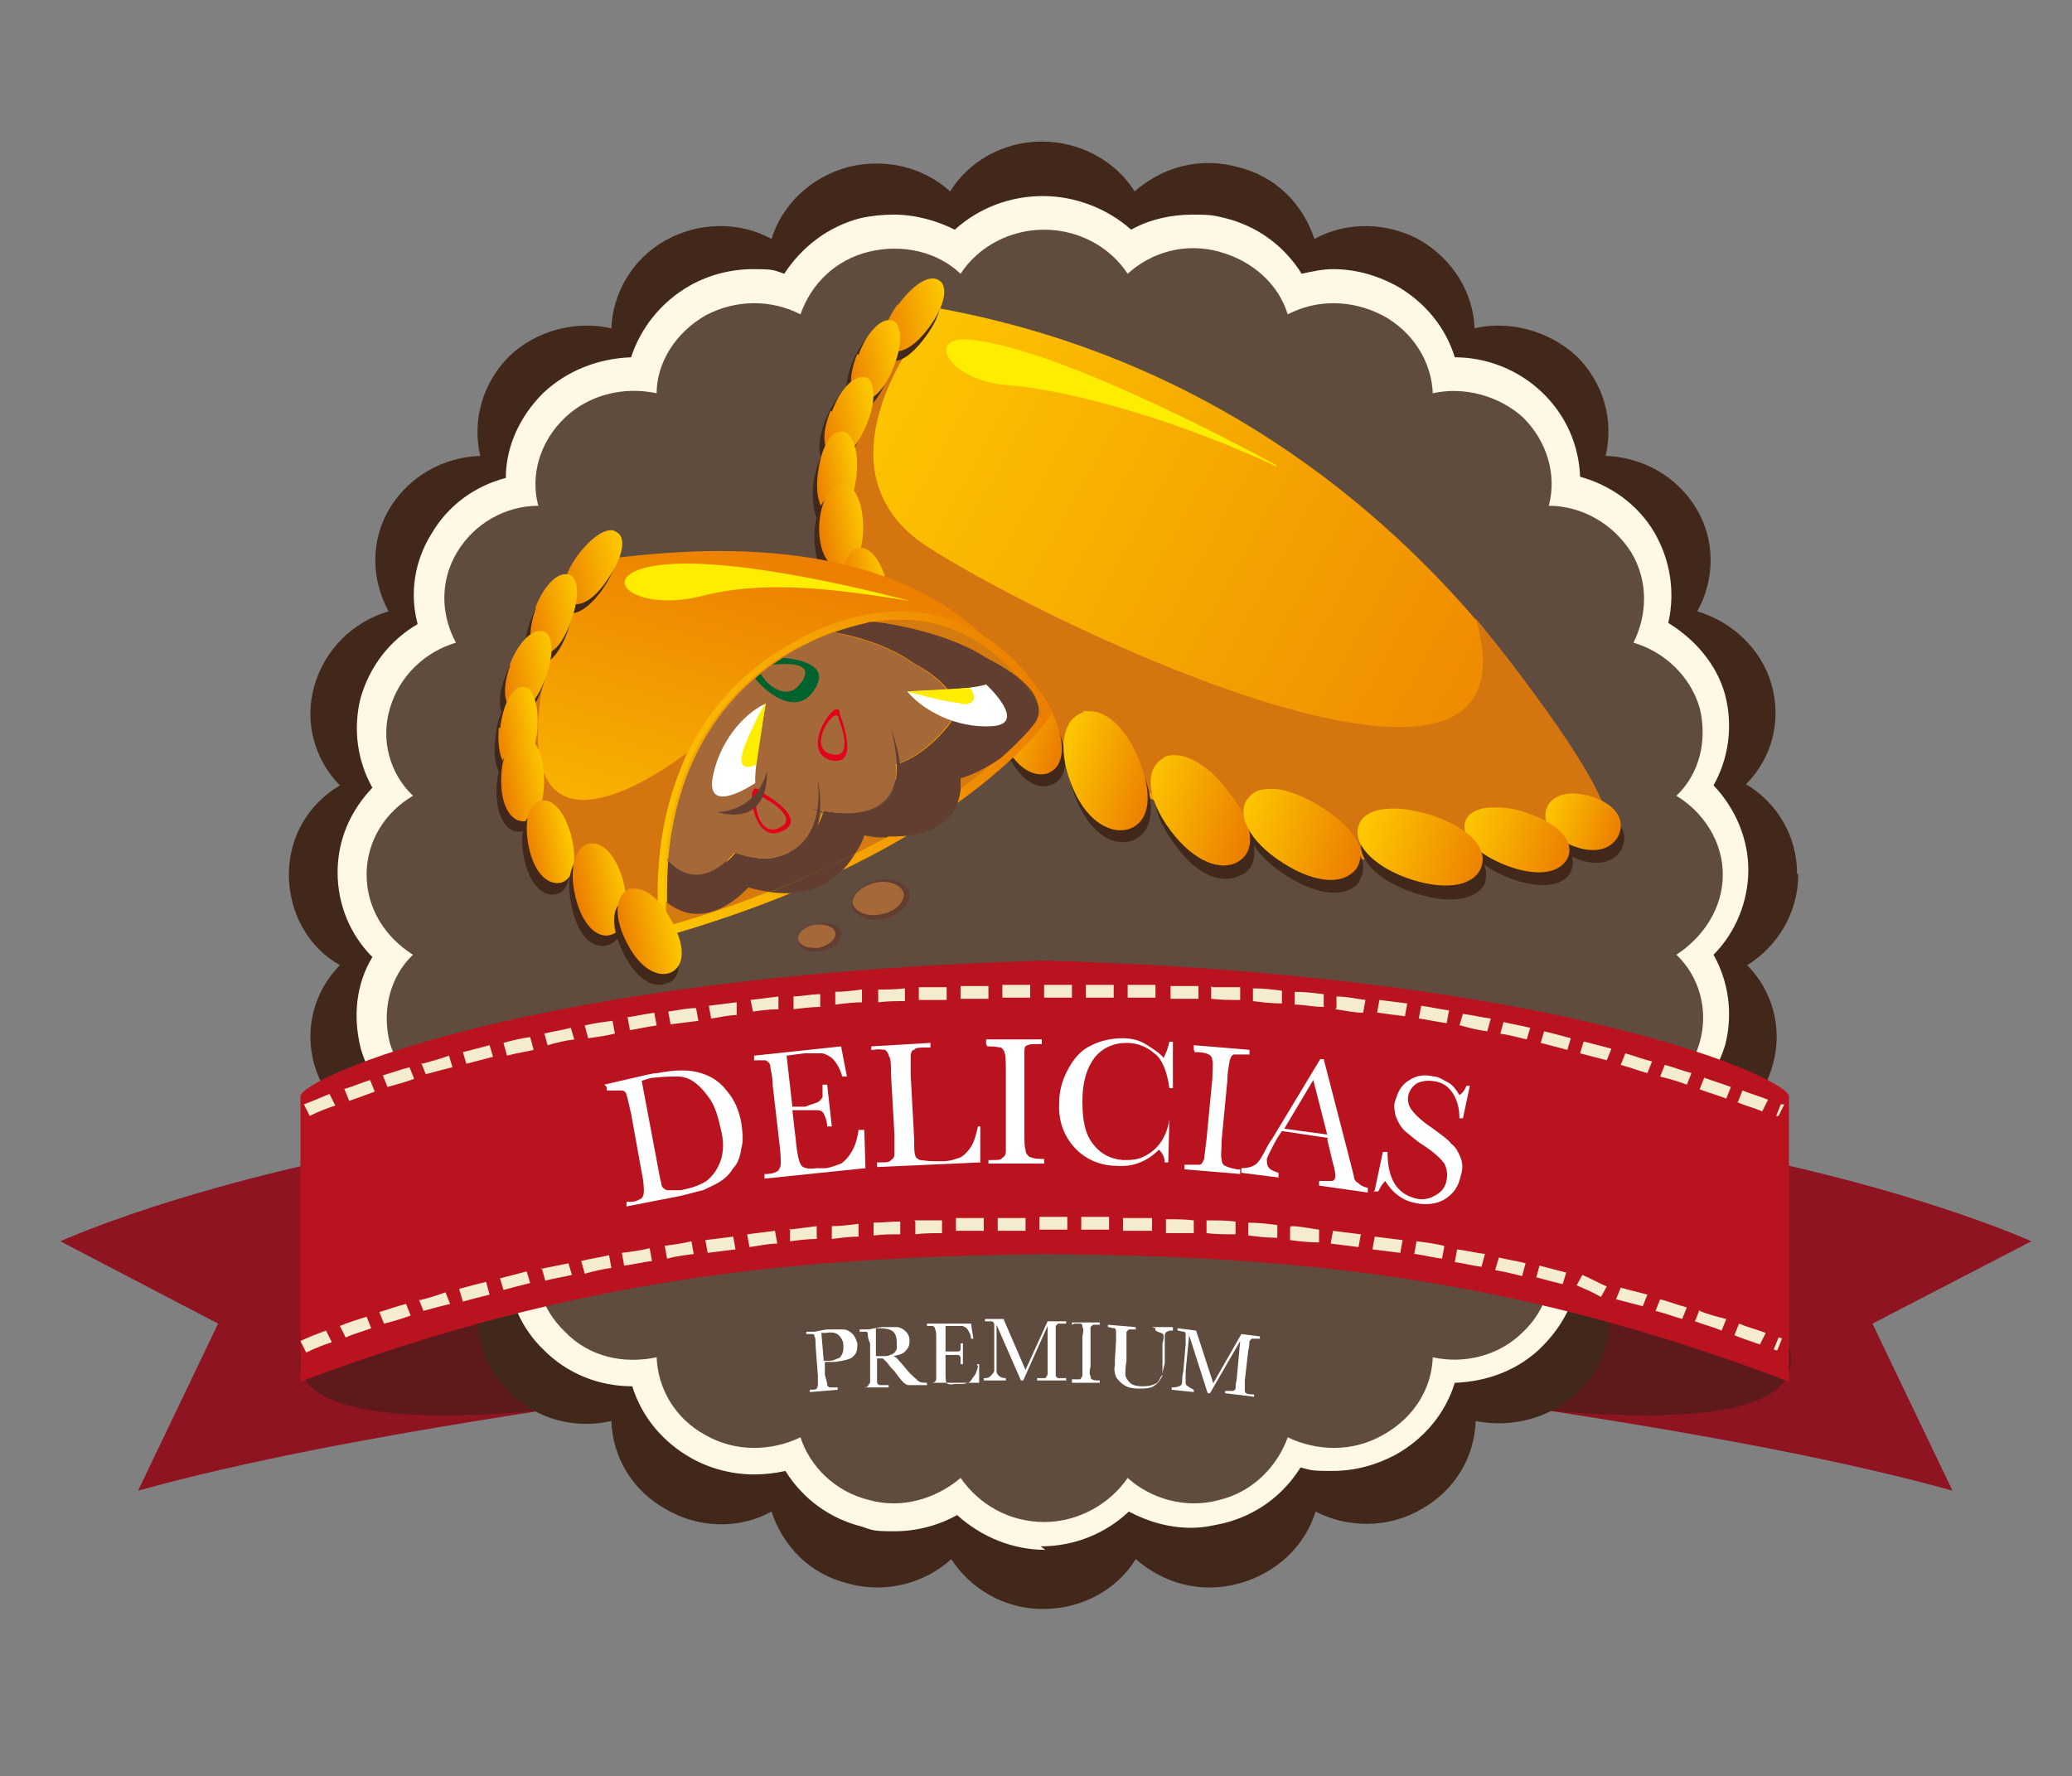<?xml version="1.0" encoding="UTF-8"?>
<svg xmlns="http://www.w3.org/2000/svg" xmlns:xlink="http://www.w3.org/1999/xlink" version="1.1" viewBox="0 0 178.6 153.1">
  <rect x="0" y="0" width="178.6" height="153.1" fill="#808080" stroke="none"/>
  <defs>
    <style>
      .cls-1 {
        fill: none;
      }

      .cls-2 {
        fill: #ba1320;
      }

      .cls-2, .cls-3, .cls-4, .cls-5, .cls-6, .cls-7 {
        fill-rule: evenodd;
      }

      .cls-8 {
        fill: url(#linear-gradient-8);
      }

      .cls-9 {
        fill: url(#linear-gradient-7);
      }

      .cls-10 {
        fill: url(#linear-gradient-5);
      }

      .cls-11 {
        fill: url(#linear-gradient-6);
      }

      .cls-12 {
        fill: url(#linear-gradient-9);
      }

      .cls-13 {
        fill: url(#linear-gradient-4);
      }

      .cls-14 {
        fill: url(#linear-gradient-3);
      }

      .cls-15 {
        fill: url(#linear-gradient-2);
      }

      .cls-3 {
        fill: #fff8e4;
      }

      .cls-16 {
        fill: url(#linear-gradient);
      }

      .cls-17 {
        clip-path: url(#clippath-17);
      }

      .cls-18 {
        clip-path: url(#clippath-19);
      }

      .cls-19 {
        clip-path: url(#clippath-11);
      }

      .cls-20 {
        clip-path: url(#clippath-16);
      }

      .cls-21 {
        clip-path: url(#clippath-18);
      }

      .cls-22 {
        clip-path: url(#clippath-10);
      }

      .cls-23 {
        clip-path: url(#clippath-15);
      }

      .cls-24 {
        clip-path: url(#clippath-13);
      }

      .cls-25 {
        clip-path: url(#clippath-14);
      }

      .cls-26 {
        clip-path: url(#clippath-12);
      }

      .cls-27 {
        clip-path: url(#clippath-31);
      }

      .cls-28 {
        clip-path: url(#clippath-32);
      }

      .cls-29 {
        clip-path: url(#clippath-33);
      }

      .cls-30 {
        clip-path: url(#clippath-34);
      }

      .cls-31 {
        clip-path: url(#clippath-35);
      }

      .cls-32 {
        clip-path: url(#clippath-39);
      }

      .cls-33 {
        clip-path: url(#clippath-30);
      }

      .cls-34 {
        clip-path: url(#clippath-36);
      }

      .cls-35 {
        clip-path: url(#clippath-37);
      }

      .cls-36 {
        clip-path: url(#clippath-38);
      }

      .cls-37 {
        clip-path: url(#clippath-27);
      }

      .cls-38 {
        clip-path: url(#clippath-29);
      }

      .cls-39 {
        clip-path: url(#clippath-26);
      }

      .cls-40 {
        clip-path: url(#clippath-28);
      }

      .cls-41 {
        clip-path: url(#clippath-20);
      }

      .cls-42 {
        clip-path: url(#clippath-21);
      }

      .cls-43 {
        clip-path: url(#clippath-22);
      }

      .cls-44 {
        clip-path: url(#clippath-23);
      }

      .cls-45 {
        clip-path: url(#clippath-24);
      }

      .cls-46 {
        clip-path: url(#clippath-25);
      }

      .cls-4, .cls-47 {
        fill: #41281b;
      }

      .cls-48 {
        clip-path: url(#clippath-1);
      }

      .cls-49 {
        clip-path: url(#clippath-3);
      }

      .cls-50 {
        clip-path: url(#clippath-4);
      }

      .cls-51 {
        clip-path: url(#clippath-2);
      }

      .cls-52 {
        clip-path: url(#clippath-7);
      }

      .cls-53 {
        clip-path: url(#clippath-6);
      }

      .cls-54 {
        clip-path: url(#clippath-9);
      }

      .cls-55 {
        clip-path: url(#clippath-8);
      }

      .cls-56 {
        clip-path: url(#clippath-5);
      }

      .cls-57 {
        fill: #fff;
      }

      .cls-58 {
        fill: #ffed00;
      }

      .cls-59 {
        fill: #d47a0e;
      }

      .cls-60 {
        fill: #00632e;
      }

      .cls-61 {
        fill: url(#linear-gradient-10);
      }

      .cls-62 {
        fill: url(#linear-gradient-11);
      }

      .cls-63 {
        fill: url(#linear-gradient-12);
      }

      .cls-64 {
        fill: url(#linear-gradient-13);
      }

      .cls-65 {
        fill: url(#linear-gradient-19);
      }

      .cls-66 {
        fill: url(#linear-gradient-14);
      }

      .cls-67 {
        fill: url(#linear-gradient-21);
      }

      .cls-68 {
        fill: url(#linear-gradient-20);
      }

      .cls-69 {
        fill: url(#linear-gradient-22);
      }

      .cls-70 {
        fill: url(#linear-gradient-23);
      }

      .cls-71 {
        fill: url(#linear-gradient-25);
      }

      .cls-72 {
        fill: url(#linear-gradient-15);
      }

      .cls-73 {
        fill: url(#linear-gradient-16);
      }

      .cls-74 {
        fill: url(#linear-gradient-17);
      }

      .cls-75 {
        fill: url(#linear-gradient-18);
      }

      .cls-76 {
        fill: url(#linear-gradient-24);
      }

      .cls-77 {
        fill: url(#linear-gradient-26);
      }

      .cls-5 {
        fill: #8f1421;
      }

      .cls-6 {
        fill: #5d191c;
      }

      .cls-78 {
        fill: #e2001a;
      }

      .cls-79 {
        fill: #d47510;
      }

      .cls-7 {
        fill: #5f4c3f;
      }

      .cls-80 {
        clip-path: url(#clippath);
      }

      .cls-81 {
        fill: #623e31;
      }

      .cls-82 {
        fill: #f5ebce;
      }

      .cls-83 {
        fill: #a46839;
      }
    </style>
    <clipPath id="clippath">
      <rect class="cls-1" x="-1.3" y="-1.1" width="181.1" height="155.2"/>
    </clipPath>
    <clipPath id="clippath-1">
      <path class="cls-1" d="M85.8,61.2c26.7,17.9,42,13.6,52.5,8.8,0,0-16-36.1-57.8-43.5,0,0-21.4,16.8,5.3,34.7"/>
    </clipPath>
    <linearGradient id="linear-gradient" x1="-1.3" y1="154.1" x2="-.3" y2="154.1" gradientTransform="translate(-11197.6 115.5) rotate(90) scale(73.3 -73.3)" gradientUnits="userSpaceOnUse">
      <stop offset="0" stop-color="#fdc800"/>
      <stop offset="1" stop-color="#ec7f00"/>
    </linearGradient>
    <clipPath id="clippath-2">
      <rect class="cls-1" x="-1.3" y="-1.1" width="181.1" height="155.2"/>
    </clipPath>
    <clipPath id="clippath-3">
      <path class="cls-1" d="M87.1,58.5c-1.3.4-1.8,2.3-.8,4.9,1,2.6,2.6,3.6,3.9,3.3,1.3-.4,1.8-2,.8-4.6-.9-2.3-2.3-3.7-3.5-3.7s-.3,0-.4,0"/>
    </clipPath>
    <linearGradient id="linear-gradient-2" x1="-1.3" y1="154.1" x2="-.3" y2="154.1" gradientTransform="translate(-965.3 67.8) rotate(90) scale(6.8 -6.8)" gradientUnits="userSpaceOnUse">
      <stop offset="0" stop-color="#fdc800"/>
      <stop offset="1" stop-color="#ec7f00"/>
    </linearGradient>
    <clipPath id="clippath-4">
      <path class="cls-1" d="M93.4,61.4c-1.7.5-2.3,2.9-1.1,6.1,1.2,3.2,3.3,4.4,4.9,4,1.7-.5,2.3-2.5,1.1-5.7-1.1-2.9-2.8-4.5-4.4-4.5s-.4,0-.6,0"/>
    </clipPath>
    <linearGradient id="linear-gradient-3" x1="-1.3" y1="154.1" x2="-.3" y2="154.1" gradientTransform="translate(-1230.7 73.5) rotate(90) scale(8.6 -8.6)" gradientUnits="userSpaceOnUse">
      <stop offset="0" stop-color="#fdc800"/>
      <stop offset="1" stop-color="#ec7f00"/>
    </linearGradient>
    <clipPath id="clippath-5">
      <path class="cls-1" d="M100.2,65.4c-1.5.9-1.4,3.4.7,6.2,2.1,2.8,4.4,3.5,5.8,2.7,1.5-.9,1.5-3-.6-5.8-1.6-2.2-3.4-3.4-4.8-3.4-.4,0-.8,0-1.1.3"/>
    </clipPath>
    <linearGradient id="linear-gradient-4" x1="-1.3" y1="154.1" x2="-.3" y2="154.1" gradientTransform="translate(-1415.8 77.6) rotate(90) scale(9.9 -9.9)" gradientUnits="userSpaceOnUse">
      <stop offset="0" stop-color="#fdc800"/>
      <stop offset="1" stop-color="#ec7f00"/>
    </linearGradient>
    <clipPath id="clippath-6">
      <path class="cls-1" d="M107.5,68.9c-.9,1.3.1,3.6,3.1,5.5s5.3,1.8,6.3.5c.9-1.3.2-3.3-2.8-5.2-1.7-1.1-3.3-1.7-4.5-1.7s-1.6.3-2,.8"/>
    </clipPath>
    <linearGradient id="linear-gradient-5" x1="-1.3" y1="154.1" x2="-.3" y2="154.1" gradientTransform="translate(-1566.5 80.6) rotate(90) scale(10.9 -10.9)" gradientUnits="userSpaceOnUse">
      <stop offset="0" stop-color="#fdc800"/>
      <stop offset="1" stop-color="#ec7f00"/>
    </linearGradient>
    <clipPath id="clippath-7">
      <path class="cls-1" d="M133.3,69.7c-.4,1.2.5,2.6,2.5,3.3,2,.7,3.4,0,3.8-1.2.4-1.2-.3-2.4-2.3-3.1-.6-.2-1.2-.3-1.7-.3-1.2,0-2,.5-2.3,1.3"/>
    </clipPath>
    <linearGradient id="linear-gradient-6" x1="-1.3" y1="154.1" x2="-.3" y2="154.1" gradientTransform="translate(-884 76.1) rotate(90) scale(6.6 -6.6)" gradientUnits="userSpaceOnUse">
      <stop offset="0" stop-color="#fdc800"/>
      <stop offset="1" stop-color="#ec7f00"/>
    </linearGradient>
    <clipPath id="clippath-8">
      <path class="cls-1" d="M126.3,70.8c-.4,1.3,1,2.9,3.8,3.9,2.8,1,4.6.4,5.1-.9.4-1.3-.7-2.7-3.5-3.7-1.1-.4-2-.5-2.9-.5-1.3,0-2.2.4-2.5,1.2"/>
    </clipPath>
    <linearGradient id="linear-gradient-7" x1="-1.3" y1="154.2" x2="-.3" y2="154.2" gradientTransform="translate(-1311.7 80.1) rotate(90) scale(9.4 -9.4)" gradientUnits="userSpaceOnUse">
      <stop offset="0" stop-color="#fdc800"/>
      <stop offset="1" stop-color="#ec7f00"/>
    </linearGradient>
    <clipPath id="clippath-9">
      <path class="cls-1" d="M117.1,71.2c-.5,1.5,1.2,3.5,4.5,4.6,3.4,1.1,5.6.4,6.1-1.1.5-1.5-.8-3.2-4.2-4.4-1.3-.4-2.4-.6-3.4-.6-1.6,0-2.7.5-3,1.5"/>
    </clipPath>
    <linearGradient id="linear-gradient-8" x1="-1.2" y1="154.1" x2="-.2" y2="154.1" gradientTransform="translate(-1604.8 81.5) rotate(90) scale(11.2 -11.2)" gradientUnits="userSpaceOnUse">
      <stop offset="0" stop-color="#fdc800"/>
      <stop offset="1" stop-color="#ec7f00"/>
    </linearGradient>
    <clipPath id="clippath-10">
      <rect class="cls-1" x="-1.3" y="-1.1" width="181.1" height="155.2"/>
    </clipPath>
    <clipPath id="clippath-11">
      <path class="cls-1" d="M77.4,26.2c-1.4,1.9-1.4,3.3-.7,3.9.7.5,2,0,3.4-1.9,1.4-1.9,1.6-3.5.9-4-.2-.1-.3-.2-.6-.2-.8,0-1.9.8-3,2.3"/>
    </clipPath>
    <linearGradient id="linear-gradient-9" x1="-1.4" y1="154.2" x2="-.4" y2="154.2" gradientTransform="translate(84 929.3) scale(5.9 -5.9)" gradientUnits="userSpaceOnUse">
      <stop offset="0" stop-color="#ec7f00"/>
      <stop offset="1" stop-color="#fdc800"/>
    </linearGradient>
    <clipPath id="clippath-12">
      <path class="cls-1" d="M73.9,30.5c-.9,2.2-.6,3.6.3,3.9.8.3,1.9-.5,2.8-2.7.9-2.2.7-3.8-.1-4.1-.1,0-.2,0-.3,0-.8,0-1.9,1.1-2.6,3"/>
    </clipPath>
    <linearGradient id="linear-gradient-10" x1="-1.3" y1="154" x2="-.3" y2="154" gradientTransform="translate(79.2 787.9) scale(4.9 -4.9)" gradientUnits="userSpaceOnUse">
      <stop offset="0" stop-color="#ec7f00"/>
      <stop offset="1" stop-color="#fdc800"/>
    </linearGradient>
    <clipPath id="clippath-13">
      <path class="cls-1" d="M71.6,35.4c-.9,2.2-.6,3.6.3,3.9.8.3,1.9-.5,2.8-2.7.9-2.2.7-3.8-.1-4.1-.1,0-.2,0-.3,0-.8,0-1.9,1.1-2.6,3"/>
    </clipPath>
    <linearGradient id="linear-gradient-11" x1="-1.3" y1="154" x2="-.3" y2="154" gradientTransform="translate(76.9 792.8) scale(4.9 -4.9)" gradientUnits="userSpaceOnUse">
      <stop offset="0" stop-color="#ec7f00"/>
      <stop offset="1" stop-color="#fdc800"/>
    </linearGradient>
    <clipPath id="clippath-14">
      <path class="cls-1" d="M70.5,40.8c-.3,2.3.4,3.6,1.3,3.7.9.1,1.7-1,2-3.3.3-2.3-.3-3.9-1.2-4,0,0,0,0-.1,0-.9,0-1.7,1.3-2,3.6"/>
    </clipPath>
    <linearGradient id="linear-gradient-12" x1="-1.4" y1="154.3" x2="-.4" y2="154.3" gradientTransform="translate(75.6 649.1) scale(3.9 -3.9)" gradientUnits="userSpaceOnUse">
      <stop offset="0" stop-color="#ec7f00"/>
      <stop offset="1" stop-color="#fdc800"/>
    </linearGradient>
    <clipPath id="clippath-15">
      <rect class="cls-1" x="-1.3" y="-1.1" width="181.1" height="155.2"/>
    </clipPath>
    <clipPath id="clippath-16">
      <path class="cls-1" d="M70.6,45.4c0,2.3.8,3.5,1.9,3.6,1,0,1.9-1.2,1.9-3.5,0-2.3-.8-3.8-1.8-3.8h0c-1,0-1.9,1.4-2,3.8"/>
    </clipPath>
    <linearGradient id="linear-gradient-13" x1="-1.1" y1="154.2" x2="-.1" y2="154.2" gradientTransform="translate(75 669.3) scale(4 -4)" gradientUnits="userSpaceOnUse">
      <stop offset="0" stop-color="#ec7f00"/>
      <stop offset="1" stop-color="#fdc800"/>
    </linearGradient>
    <clipPath id="clippath-17">
      <rect class="cls-1" x="-1.3" y="-1.1" width="181.1" height="155.2"/>
    </clipPath>
    <clipPath id="clippath-18">
      <path class="cls-1" d="M74,47.2c-1,.2-1.6,1.8-1.1,4.1.5,2.3,1.6,3.3,2.6,3,1-.2,1.5-1.6,1-3.8-.5-2.1-1.4-3.3-2.4-3.3s-.2,0-.2,0"/>
    </clipPath>
    <linearGradient id="linear-gradient-14" x1="-1.4" y1="154.1" x2="-.4" y2="154.1" gradientTransform="translate(78.1 633.6) scale(3.8 -3.8)" gradientUnits="userSpaceOnUse">
      <stop offset="0" stop-color="#ec7f00"/>
      <stop offset="1" stop-color="#fdc800"/>
    </linearGradient>
    <clipPath id="clippath-19">
      <rect class="cls-1" x="-1.3" y="-1.1" width="181.1" height="155.2"/>
    </clipPath>
    <clipPath id="clippath-20">
      <path class="cls-1" d="M78.2,51c-1.2.3-1.8,2-1.3,4.6.6,2.5,1.8,3.6,3,3.4,1.2-.3,1.8-1.7,1.2-4.3-.5-2.3-1.6-3.7-2.7-3.7s-.2,0-.3,0"/>
    </clipPath>
    <linearGradient id="linear-gradient-15" x1="-1.2" y1="154.1" x2="-.2" y2="154.1" gradientTransform="translate(82.1 723.8) scale(4.3 -4.3)" gradientUnits="userSpaceOnUse">
      <stop offset="0" stop-color="#ec7f00"/>
      <stop offset="1" stop-color="#fdc800"/>
    </linearGradient>
    <clipPath id="clippath-21">
      <rect class="cls-1" x="-1.3" y="-1.1" width="181.1" height="155.2"/>
    </clipPath>
    <clipPath id="clippath-22">
      <path class="cls-1" d="M81.5,55c-1.1.6-1.2,2.4,0,4.7,1.2,2.3,2.7,3,3.8,2.4,1.1-.6,1.3-2.1,0-4.4-1-1.9-2.2-2.9-3.2-2.9s-.4,0-.6.1"/>
    </clipPath>
    <linearGradient id="linear-gradient-16" x1="-1.3" y1="154.1" x2="-.3" y2="154.1" gradientTransform="translate(87.1 806.1) scale(4.9 -4.9)" gradientUnits="userSpaceOnUse">
      <stop offset="0" stop-color="#ec7f00"/>
      <stop offset="1" stop-color="#fdc800"/>
    </linearGradient>
    <clipPath id="clippath-23">
      <rect class="cls-1" x="-1.3" y="-1.1" width="181.1" height="155.2"/>
    </clipPath>
    <clipPath id="clippath-24">
      <path class="cls-1" d="M52.9,48.1s-21.8,16.8,3.8,32.3l31.7-20.4s-4.1-12.5-26.4-12.5c-2.7,0-5.7.2-9,.6"/>
    </clipPath>
    <linearGradient id="linear-gradient-17" x1="-1.3" y1="154.3" x2="-.3" y2="154.3" gradientTransform="translate(88.2 5633.7) scale(36.1 -36.1)" gradientUnits="userSpaceOnUse">
      <stop offset="0" stop-color="#fdc800"/>
      <stop offset="1" stop-color="#ec7f00"/>
    </linearGradient>
    <clipPath id="clippath-25">
      <rect class="cls-1" x="-1.3" y="-1.1" width="181.1" height="155.2"/>
    </clipPath>
    <clipPath id="clippath-26">
      <path class="cls-1" d="M69.2,55.7c1.8-1,3.6-1.6,5.3-2,2.5-.5,4.8-.4,7,.3,5.1,1.7,7.7,6.3,8.2,7.3-1,1.4-9.1,11.7-32.3,18.5-.3-2.6-1.5-17.3,11.6-24.1M68.9,55.1c-14.8,7.7-12,25.1-12,25.3v.4c0,0,.5-.1.5-.1,25.5-7.3,33.1-18.9,33.2-19.1v-.2c.1,0,0-.2,0-.2-.1-.2-2.8-5.8-8.8-7.8-1.4-.5-2.8-.7-4.3-.7-2.7,0-5.6.8-8.7,2.4"/>
    </clipPath>
    <linearGradient id="linear-gradient-18" x1="-1.3" y1="154.1" x2="-.3" y2="154.1" gradientTransform="translate(101.6 5760.1) scale(36.9 -36.9)" gradientUnits="userSpaceOnUse">
      <stop offset="0" stop-color="#fdc800"/>
      <stop offset="1" stop-color="#ec7f00"/>
    </linearGradient>
    <clipPath id="clippath-27">
      <rect class="cls-1" x="-1.3" y="-1.1" width="181.1" height="155.2"/>
    </clipPath>
    <clipPath id="clippath-28">
      <path class="cls-1" d="M49.7,48c-1.3,1.9-1.4,3.3-.6,3.9.7.5,2,0,3.3-2,1.3-1.9,1.6-3.5.8-4-.2-.1-.3-.2-.5-.2-.8,0-1.9.8-3,2.3"/>
    </clipPath>
    <linearGradient id="linear-gradient-19" x1="-1.3" y1="154.1" x2="-.3" y2="154.1" gradientTransform="translate(55.6 947.3) scale(5.8 -5.8)" gradientUnits="userSpaceOnUse">
      <stop offset="0" stop-color="#ec7f00"/>
      <stop offset="1" stop-color="#fdc800"/>
    </linearGradient>
    <clipPath id="clippath-29">
      <path class="cls-1" d="M46.2,52.4c-.8,2.2-.5,3.6.3,3.9.9.3,1.9-.5,2.7-2.7.8-2.2.7-3.8-.2-4.1,0,0-.2,0-.3,0-.8,0-1.9,1.1-2.6,3"/>
    </clipPath>
    <linearGradient id="linear-gradient-20" x1="-1.2" y1="154.1" x2="-.2" y2="154.1" gradientTransform="translate(51.3 807.3) scale(4.9 -4.9)" gradientUnits="userSpaceOnUse">
      <stop offset="0" stop-color="#ec7f00"/>
      <stop offset="1" stop-color="#fdc800"/>
    </linearGradient>
    <clipPath id="clippath-30">
      <path class="cls-1" d="M44,57.3c-.8,2.2-.5,3.6.3,3.9.8.3,1.9-.5,2.7-2.7.8-2.2.7-3.8-.2-4.1,0,0-.2,0-.3,0-.8,0-1.9,1.1-2.6,3"/>
    </clipPath>
    <linearGradient id="linear-gradient-21" x1="-1.2" y1="154.1" x2="-.2" y2="154.1" gradientTransform="translate(49 812.2) scale(4.9 -4.9)" gradientUnits="userSpaceOnUse">
      <stop offset="0" stop-color="#ec7f00"/>
      <stop offset="1" stop-color="#fdc800"/>
    </linearGradient>
    <clipPath id="clippath-31">
      <path class="cls-1" d="M43,62.7c-.2,2.3.4,3.6,1.3,3.7.9,0,1.7-1,2-3.3.2-2.3-.3-3.8-1.2-3.9,0,0,0,0,0,0-.9,0-1.7,1.3-2,3.6"/>
    </clipPath>
    <linearGradient id="linear-gradient-22" x1="-1.2" y1="154.2" x2="-.2" y2="154.2" gradientTransform="translate(47.2 668.6) scale(3.9 -3.9)" gradientUnits="userSpaceOnUse">
      <stop offset="0" stop-color="#ec7f00"/>
      <stop offset="1" stop-color="#fdc800"/>
    </linearGradient>
    <clipPath id="clippath-32">
      <rect class="cls-1" x="-1.3" y="-1.1" width="181.1" height="155.2"/>
    </clipPath>
    <clipPath id="clippath-33">
      <path class="cls-1" d="M43.2,67.3c0,2.3.9,3.5,1.9,3.5,1,0,1.8-1.2,1.8-3.5,0-2.3-.8-3.8-1.8-3.8h0c-1,0-1.9,1.4-1.9,3.8"/>
    </clipPath>
    <linearGradient id="linear-gradient-23" x1="-1.2" y1="154.3" x2="-.2" y2="154.3" gradientTransform="translate(48 689.4) scale(4 -4)" gradientUnits="userSpaceOnUse">
      <stop offset="0" stop-color="#ec7f00"/>
      <stop offset="1" stop-color="#fdc800"/>
    </linearGradient>
    <clipPath id="clippath-34">
      <rect class="cls-1" x="-1.3" y="-1.1" width="181.1" height="155.2"/>
    </clipPath>
    <clipPath id="clippath-35">
      <path class="cls-1" d="M46.6,69c-1,.2-1.5,1.8-1,4.1.5,2.3,1.7,3.2,2.7,3,1-.2,1.5-1.6,1-3.8-.5-2.1-1.5-3.3-2.4-3.3s-.2,0-.2,0"/>
    </clipPath>
    <linearGradient id="linear-gradient-24" x1="-1.2" y1="154.1" x2="-.2" y2="154.1" gradientTransform="translate(50 653.5) scale(3.8 -3.8)" gradientUnits="userSpaceOnUse">
      <stop offset="0" stop-color="#ec7f00"/>
      <stop offset="1" stop-color="#fdc800"/>
    </linearGradient>
    <clipPath id="clippath-36">
      <rect class="cls-1" x="-1.3" y="-1.1" width="181.1" height="155.2"/>
    </clipPath>
    <clipPath id="clippath-37">
      <path class="cls-1" d="M50.8,72.7c-1.2.3-1.8,2.1-1.2,4.6.6,2.5,1.9,3.6,3,3.3,1.2-.3,1.7-1.8,1.2-4.3-.5-2.3-1.7-3.6-2.7-3.6s-.2,0-.3,0"/>
    </clipPath>
    <linearGradient id="linear-gradient-25" x1="-1.1" y1="154.1" x2="-.1" y2="154.1" gradientTransform="translate(54.5 743.4) scale(4.3 -4.3)" gradientUnits="userSpaceOnUse">
      <stop offset="0" stop-color="#ec7f00"/>
      <stop offset="1" stop-color="#fdc800"/>
    </linearGradient>
    <clipPath id="clippath-38">
      <rect class="cls-1" x="-1.3" y="-1.1" width="181.1" height="155.2"/>
    </clipPath>
    <clipPath id="clippath-39">
      <path class="cls-1" d="M54.1,76.7c-1.1.6-1.2,2.5,0,4.7,1.2,2.3,2.8,2.9,3.8,2.4,1.1-.6,1.2-2.2,0-4.4-1-1.9-2.2-2.8-3.2-2.8s-.4,0-.6.2"/>
    </clipPath>
    <linearGradient id="linear-gradient-26" x1="-1.3" y1="154.2" x2="-.3" y2="154.2" gradientTransform="translate(59.9 825.8) scale(4.8 -4.8)" gradientUnits="userSpaceOnUse">
      <stop offset="0" stop-color="#ec7f00"/>
      <stop offset="1" stop-color="#fdc800"/>
    </linearGradient>
  </defs>
  <!-- Generator: Adobe Illustrator 28.6.0, SVG Export Plug-In . SVG Version: 1.2.0 Build 709)  -->
  <g>
    <g id="Capa_1">
      <g class="cls-80">
        <path class="cls-5" d="M53.5,120.4c3.2,0-23.3,3-41.6,8.1l6.9-14.4-13.6-7.1s14.9-6.8,40.3-9.9c-.5,8.5,8.1,23.3,8.1,23.3"/>
        <path class="cls-6" d="M54.6,120.6s-30.6,5.1-28.7-4.1c1.8-9.2,29-7.1,29-7.1l-.3,11.2Z"/>
        <path class="cls-5" d="M126.7,120.4c-3.3,0,23.3,3,41.6,8.1l-6.9-14.4,13.7-7.1s-14.9-6.8-40.3-9.9c.5,8.5-8.1,23.3-8.1,23.3"/>
        <path class="cls-6" d="M125.6,120.6s30.6,5.1,28.7-4.1c-1.8-9.2-29-7.1-29-7.1l.3,11.2Z"/>
        <path class="cls-4" d="M155,75.4c0,3.3-1.8,6.2-4.4,7.8,2.2,2.2,3.1,5.5,2.2,8.6-.8,3.1-3.4,5.5-6.4,6.3,1.4,2.7,1.5,6.1-.1,8.9-1.7,2.8-4.6,4.5-7.8,4.5.7,3-.1,6.2-2.5,8.5-2.4,2.3-5.7,3.1-8.8,2.5-.1,3.1-1.8,6-4.7,7.6-2.9,1.7-6.4,1.6-9.1.2-.9,2.9-3.3,5.3-6.6,6.2-3.3.9-6.5,0-8.9-2.1-1.6,2.6-4.6,4.3-8,4.3s-6.3-1.8-7.9-4.3c-2.3,2.1-5.7,3-8.9,2.1-3.3-.8-5.6-3.2-6.6-6.2-2.7,1.5-6.2,1.5-9.1-.2-2.9-1.6-4.6-4.5-4.7-7.6-3.1.7-6.4-.1-8.8-2.5-2.4-2.3-3.2-5.5-2.5-8.5-3.2,0-6.1-1.7-7.8-4.5-1.7-2.8-1.6-6.2-.1-8.9-3-.8-5.5-3.2-6.4-6.3-.9-3.1,0-6.4,2.2-8.6-2.7-1.5-4.4-4.5-4.4-7.8s1.7-6.1,4.4-7.7c-2.2-2.2-3.1-5.5-2.2-8.6.9-3.1,3.3-5.5,6.4-6.4-1.5-2.7-1.6-6.1.1-8.9,1.7-2.8,4.7-4.4,7.8-4.5-.7-2.9.1-6.2,2.5-8.6,2.3-2.2,5.7-3.1,8.8-2.4.1-3,1.8-6,4.7-7.6,2.9-1.6,6.4-1.6,9.1-.1.9-2.9,3.3-5.3,6.6-6.2,3.2-.8,6.5,0,8.8,2.1,1.6-2.6,4.6-4.3,7.9-4.3s6.4,1.7,8,4.3c2.4-2.1,5.6-3,8.9-2.1,3.3.8,5.6,3.2,6.6,6.2,2.7-1.5,6.2-1.5,9.1.1,2.9,1.7,4.6,4.6,4.7,7.6,3-.7,6.4.2,8.8,2.4,2.4,2.4,3.2,5.6,2.5,8.6,3.1.1,6.1,1.7,7.8,4.5,1.7,2.8,1.6,6.2.1,8.9,3,.9,5.5,3.2,6.4,6.3.9,3.2,0,6.4-2.2,8.6,2.7,1.6,4.4,4.5,4.4,7.7"/>
        <path class="cls-3" d="M90.1,133.6c-2.8,0-5.5-1.1-7.6-3-1.6.9-3.5,1.4-5.4,1.4s-1.9-.1-2.8-.4c-2.8-.7-5.1-2.4-6.6-4.8-.9.2-1.8.3-2.7.3-1.9,0-3.8-.5-5.4-1.4-2.5-1.4-4.3-3.6-5.1-6.2-2.9,0-5.6-1.1-7.6-3.1-2-1.9-3.1-4.5-3.2-7.2-2.7-.7-5-2.5-6.5-4.8-1.5-2.4-1.9-5.2-1.2-7.8-2.4-1.3-4.1-3.5-4.9-6.2-.7-2.8-.4-5.6,1-7.9-1.9-1.9-3-4.5-3-7.3s1.1-5.3,3-7.3c-1.3-2.3-1.7-5.1-1-7.8.8-2.7,2.5-4.9,4.9-6.3-.7-2.6-.3-5.4,1.2-7.8,1.4-2.4,3.7-4.1,6.4-4.8,0-2.7,1.2-5.3,3.2-7.3,2-1.9,4.7-3,7.6-3.1.8-2.5,2.6-4.8,5.1-6.2,1.6-.9,3.5-1.4,5.4-1.4s1.8.1,2.7.4c1.5-2.3,3.8-4.1,6.6-4.8.9-.2,1.9-.3,2.8-.3,1.9,0,3.7.5,5.3,1.3,2.1-1.9,4.8-2.9,7.6-2.9s5.6,1.1,7.6,2.9c1.6-.9,3.5-1.3,5.3-1.3s1.9.1,2.8.3c2.8.7,5.1,2.4,6.6,4.8.9-.2,1.8-.4,2.7-.4,1.9,0,3.7.5,5.4,1.4,2.5,1.4,4.3,3.6,5.1,6.2,2.8,0,5.5,1.1,7.5,3,2.1,2,3.2,4.6,3.3,7.3,2.6.7,5,2.4,6.4,4.8,1.4,2.4,1.8,5.2,1.2,7.8,2.3,1.4,4.2,3.6,4.9,6.2.7,2.7.3,5.5-1,7.8,1.9,2,3,4.6,3,7.3s-1.1,5.4-3,7.3c1.3,2.3,1.7,5.1,1,7.8-.8,2.6-2.6,4.9-4.9,6.2.6,2.6.2,5.4-1.2,7.8-1.5,2.4-3.8,4.1-6.5,4.8,0,2.7-1.2,5.2-3.2,7.2-2,2-4.7,3-7.5,3.1-.8,2.6-2.6,4.8-5.1,6.2-1.7.9-3.5,1.4-5.5,1.4s-1.8-.1-2.7-.3c-1.5,2.4-3.8,4.1-6.6,4.8-.9.2-1.8.4-2.8.4-1.9,0-3.7-.5-5.4-1.4-2,1.9-4.7,3-7.6,3"/>
        <path class="cls-7" d="M148.5,75.4c0,2.9-1.7,5.4-4,6.9,2,1.9,2.8,4.8,2,7.6-.8,2.7-3,4.7-5.7,5.5,1.3,2.4,1.3,5.3-.2,7.9-1.5,2.5-4.2,4-7.1,4,.6,2.7-.1,5.5-2.2,7.5-2.1,2.1-5.1,2.8-7.8,2.2-.1,2.7-1.6,5.2-4.3,6.7-2.6,1.5-5.7,1.4-8.2.2-.9,2.5-3,4.7-5.9,5.4-2.9.8-5.9-.1-7.9-1.9-1.5,2.2-4.2,3.8-7.2,3.8s-5.6-1.5-7.2-3.8c-2.1,1.8-5.1,2.7-7.9,1.9-2.9-.7-5.1-2.9-5.9-5.4-2.5,1.2-5.6,1.3-8.2-.2-2.6-1.4-4.1-4-4.2-6.7-2.8.6-5.8,0-7.9-2.2-2.1-2-2.9-4.8-2.3-7.5-2.8,0-5.5-1.5-7-4-1.5-2.5-1.5-5.5-.1-7.9-2.7-.7-4.9-2.8-5.7-5.5-.7-2.8,0-5.7,2-7.6-2.4-1.5-4-4-4-6.9s1.6-5.4,4-6.8c-2-1.9-2.8-4.8-2-7.5.8-2.8,3-4.9,5.7-5.7-1.3-2.4-1.4-5.3.1-7.8,1.5-2.5,4.2-4,7-4-.7-2.6.1-5.5,2.3-7.6,2.1-2,5.1-2.7,7.9-2.1,0-2.6,1.6-5.2,4.2-6.7,2.6-1.4,5.7-1.4,8.2-.1.9-2.6,3-4.7,5.9-5.4,2.9-.7,5.9,0,7.9,1.9,1.5-2.3,4.2-3.8,7.2-3.8s5.7,1.5,7.2,3.8c2.1-1.9,5-2.7,7.9-1.9,2.9.8,5.1,2.8,5.9,5.4,2.5-1.3,5.5-1.3,8.2.1,2.6,1.4,4.2,4,4.3,6.7,2.7-.6,5.7.2,7.8,2.1,2.1,2.1,2.9,5,2.2,7.6,2.8,0,5.5,1.5,7.1,4,1.5,2.5,1.4,5.4.2,7.8,2.7.8,4.9,2.9,5.7,5.6.7,2.8,0,5.7-2,7.6,2.3,1.4,4,3.9,4,6.8"/>
        <path class="cls-2" d="M90.1,82.8c44.7,1.3,64.1,10.2,64.1,11.7v24.6c-24.2-9.2-42.7-10.8-64.1-11-21.5.3-40,1.9-64.2,11v-24.6c0-1.5,19.4-10.4,64.2-11.7"/>
        <path class="cls-82" d="M89.6,104.9,89.6,106h0v-1.1c.8,0,1.6,0,2.4,0v1.1h-2.4ZM86,105h0c.8,0,1.6,0,2.4,0v1.1c-.8,0-1.6,0-2.4,0v-1.1ZM93.2,106h0v-1.1c.8,0,1.6,0,2.4,0v1.1c-.8,0-1.6,0-2.4,0M82.4,105h0c.8,0,1.6,0,2.4,0v1.1c-.8,0-1.6,0-2.4,0v-1.1s0,0,0,0ZM96.8,106.1h0v-1.1c.8,0,1.7,0,2.5,0v1.1c-.8,0-1.6,0-2.5,0M78.8,105.2h0c.8,0,1.6,0,2.4,0v1.1c-.8,0-1.6,0-2.3.1v-1.1ZM100.5,106.2h0v-1.1c.8,0,1.6,0,2.4.1v1.1c-.9,0-1.7,0-2.4,0M75.2,105.4h0c.8,0,1.6-.1,2.4-.1v1.1c-.7,0-1.5,0-2.3.1v-1.1ZM104,106.3h0v-1.1c.9,0,1.7,0,2.5.1v1.1c-.9,0-1.7,0-2.5-.1M107.6,106.5h0v-1.1c.9,0,1.7.1,2.5.2v1.1c-.9,0-1.7-.1-2.5-.2M71.6,105.7h0c.8,0,1.6-.1,2.4-.2v1.1c-.7,0-1.5.1-2.3.2v-1.1ZM111.3,105.7h0c.8,0,1.6.2,2.4.3v1.1c-.9,0-1.7-.1-2.5-.2v-1.1ZM68,106h0c.8-.1,1.6-.2,2.4-.3v1.1c-.7,0-1.5.1-2.3.2v-1.1ZM114.9,106.1h0c.8.1,1.6.2,2.4.3l-.2,1.1c-.8-.1-1.6-.2-2.4-.3l.2-1.1ZM64.4,106.4h0c.8-.1,1.6-.2,2.4-.3l.2,1.1c-.8,0-1.6.2-2.4.3l-.2-1.1ZM60.8,106.9h0c.8-.1,1.6-.2,2.4-.3l.2,1.1c-.8.1-1.6.2-2.4.3l-.2-1.1ZM118.5,106.6h0c.8.1,1.6.2,2.4.3l-.2,1.1c-.8-.1-1.6-.2-2.4-.3l.2-1.1ZM57.2,107.4h0c.8-.1,1.6-.2,2.4-.4l.2,1.1c-.8.1-1.6.2-2.3.4l-.2-1.1ZM121.9,108.1h0l.2-1.1c.8.1,1.6.2,2.4.4l-.2,1.1c-.8-.1-1.6-.3-2.3-.4M53.6,108h0c.8-.1,1.6-.2,2.4-.4l.2,1.1c-.8.1-1.6.3-2.4.4l-.2-1.1ZM125.4,108.8h0l.2-1.1c.8.1,1.6.3,2.4.4l-.3,1.1c-.8-.1-1.5-.3-2.3-.4M50.1,108.7h0c.8-.2,1.6-.3,2.4-.5l.2,1.1c-.8.1-1.6.3-2.3.5l-.3-1.1ZM128.9,109.4h0l.3-1c.8.2,1.6.3,2.3.5l-.3,1.1c-.8-.2-1.6-.4-2.3-.5M46.6,109.4h0c.8-.2,1.5-.3,2.4-.5l.3,1c-.8.2-1.6.3-2.3.5l-.3-1.1ZM132.4,110.2h0l.3-1.1c.8.2,1.5.4,2.3.6l-.3,1c-.8-.2-1.6-.4-2.3-.6M43.1,110.2h0c.8-.2,1.5-.4,2.3-.6l.3,1c-.8.2-1.6.4-2.3.6l-.3-1ZM136.4,109.9h0c.7.3,1.4.7,2.1,1l-.5.9c-.7-.4-1.4-.7-2.1-1l.5-.9ZM39.6,111.1h0c.7-.2,1.5-.4,2.3-.6l.3,1.1c-.8.2-1.6.4-2.3.6l-.3-1ZM139.7,111h0c.8.2,1.5.4,2.3.6l-.4,1c-.8-.2-1.5-.4-2.3-.6l.4-1ZM36.1,112.1h0c.8-.2,1.5-.4,2.3-.7l.4,1c-.8.2-1.6.4-2.3.6l-.4-1ZM142.7,113h0l.4-1c.8.2,1.5.5,2.3.7l-.4,1c-.7-.2-1.5-.5-2.3-.7M32.7,113.1h0c.7-.2,1.5-.5,2.3-.7l.4,1c-.8.3-1.5.5-2.3.7l-.4-1ZM146.5,113h0c.7.3,1.5.5,2.3.7l-.4,1c-.7-.3-1.5-.5-2.3-.8l.4-1ZM29.3,114.3h0c.7-.3,1.4-.5,2.3-.8l.4,1c-.8.3-1.6.5-2.2.8l-.5-1ZM149.9,114.1h0c.7.3,1.5.5,2.3.8l-.5,1c-.8-.3-1.5-.5-2.2-.8l.4-1ZM25.9,115.6h0s.8-.4,2.2-.9l.5,1c-1.5.5-2.2.9-2.2.9l-.5-1ZM152.9,116.3h0l.4-1c.1,0,.2,0,.3.1l-.4,1c-.1,0-.2,0-.3-.1"/>
        <path class="cls-82" d="M90,84.9h2.4v1.1h-2.4v-1.1ZM88.3,84.9h.5v1.1h-.5c-.6,0-1.3,0-1.9,0v-1.1c.6,0,1.3,0,1.9,0M93.6,84.9h0c.8,0,1.6,0,2.4,0v1.1c-.8,0-1.6,0-2.4,0v-1.1ZM97.2,84.9h0c.8,0,1.6,0,2.4,0v1.1c-.8,0-1.6,0-2.4,0v-1.1ZM82.8,85h0c.8,0,1.6,0,2.4,0v1.1c-.8,0-1.6,0-2.4,0v-1.1ZM100.9,85h0c.8,0,1.6,0,2.4,0v1.1c-.8,0-1.6,0-2.4,0v-1.1ZM79.2,85.1h0c.8,0,1.6,0,2.4,0v1.1c-.8,0-1.6,0-2.4,0v-1.1ZM104.5,85.1h0c.8,0,1.6,0,2.4,0v1.1c-.9,0-1.7,0-2.5-.1v-1.1ZM75.6,85.3h0c.8,0,1.6,0,2.4-.1v1.1c-.7,0-1.5,0-2.3.1v-1.1ZM108,86.3h0v-1.1c.9,0,1.7.1,2.5.2v1.1c-.9,0-1.7-.1-2.5-.2M71.9,85.5h0c.8,0,1.6-.1,2.4-.2v1.1c-.7,0-1.5.1-2.3.2v-1.1ZM111.6,86.6h0v-1.1c.9,0,1.7.1,2.5.2v1.1c-.9,0-1.7-.2-2.5-.2M68.3,85.9h0c.8,0,1.6-.2,2.4-.2v1.1c-.7,0-1.5.1-2.3.2v-1.1ZM115.2,86.9h0v-1c.9,0,1.7.2,2.5.3l-.2,1.1c-.8,0-1.6-.2-2.4-.3M64.7,86.2h0c.8-.1,1.6-.2,2.4-.3v1.1c-.7,0-1.5.1-2.2.2l-.2-1ZM118.7,87.3h0l.2-1.1c.8.1,1.6.2,2.4.3l-.2,1.1c-.8-.1-1.6-.2-2.3-.3M61.1,86.7h0c.8-.1,1.6-.2,2.4-.3v1.1c-.7,0-1.4.2-2.2.3l-.2-1.1ZM122.3,87.8h0l.2-1.1c.8.1,1.6.3,2.4.4l-.2,1.1c-.8-.1-1.6-.3-2.4-.4M57.6,87.2h0c.8-.1,1.6-.3,2.4-.3l.2,1.1c-.8.1-1.6.2-2.4.3l-.2-1.1ZM54,87.7h0c.8-.1,1.6-.3,2.4-.4l.2,1.1c-.8.1-1.6.3-2.3.4l-.2-1.1ZM125.8,88.4h0l.3-1c.8.1,1.6.3,2.4.4l-.3,1.1c-.8-.1-1.6-.3-2.3-.5M50.4,88.4h0c.8-.2,1.6-.3,2.4-.4l.2,1.1c-.8.2-1.6.3-2.3.4l-.3-1.1ZM129.3,89.2h0l.3-1.1c.8.2,1.5.3,2.3.5l-.3,1c-.8-.2-1.6-.4-2.3-.5M46.9,89.1h0c.8-.2,1.6-.3,2.3-.5l.3,1c-.8.1-1.6.3-2.3.5l-.3-1.1ZM133.1,88.9h0c.8.2,1.6.4,2.3.6l-.3,1c-.8-.2-1.5-.4-2.3-.6l.3-1ZM43.4,89.9h0c.7-.2,1.5-.4,2.3-.5l.3,1.1c-.8.2-1.6.3-2.3.5l-.3-1.1ZM136.6,89.8h0c.8.2,1.5.4,2.3.6l-.4,1c-.8-.2-1.5-.4-2.3-.6l.3-1ZM39.9,90.7h0c.8-.2,1.5-.4,2.3-.6l.3,1c-.8.2-1.5.4-2.3.6l-.3-1ZM139.7,91.8h0l.4-1c.7.2,1.5.5,2.3.7l-.4,1c-.8-.2-1.5-.5-2.3-.7M36.4,91.7h0c.7-.2,1.5-.4,2.3-.7l.3,1c-.8.2-1.6.4-2.3.6l-.4-1ZM143.1,92.8h0l.4-1c.8.2,1.5.5,2.3.7l-.4,1c-.8-.3-1.5-.5-2.3-.7M33,92.7h0c.7-.2,1.5-.5,2.3-.7l.4,1c-.8.3-1.6.5-2.3.7l-.4-1ZM146.5,93.9h0l.4-1c.8.3,1.5.5,2.3.8l-.4,1c-.8-.3-1.5-.5-2.3-.8M29.6,93.9h0c.7-.2,1.4-.5,2.3-.8l.4,1c-.8.3-1.6.6-2.2.8l-.4-1ZM149.8,95h0l.4-1c.7.3,1.5.5,2.2.8l-.5,1c-.7-.3-1.5-.5-2.2-.8M26.2,95.2h0s.8-.3,2.2-.9l.5,1c-1.5.5-2.2.9-2.2.9l-.5-1ZM153.6,95.2h0c0,0,.1,0,.2,0l-.5,1c0,0-.1,0-.2,0l.4-1Z"/>
      </g>
      <g class="cls-48">
        <rect class="cls-16" x="56.5" y="5.4" width="84.4" height="94.8" transform="translate(4.7 113.5) rotate(-61)"/>
      </g>
      <g class="cls-51">
        <path class="cls-79" d="M79.4,28.5s-9.6,12,.5,18.6c10.1,6.6,53.6,27.6,47.3,6.2,0,0,9.9,12,11.2,16.7,0,0-10.8,5.8-26.3,2.4-15.5-3.4-22.6-9-30.1-15.8-7.5-6.8-10.5-10-9.7-15.6.9-5.6,3.5-10.9,7.1-12.5"/>
        <path class="cls-47" d="M90.5,67.7c-1.3.4-2.9-.7-3.9-3.3-1-2.6-.5-4.5.8-4.9,1.3-.4,2.9,1,3.9,3.6,1,2.6.5,4.2-.8,4.6"/>
        <path class="cls-47" d="M97.5,72.5c-1.7.5-3.7-.8-4.9-4-1.2-3.2-.6-5.6,1.1-6.1,1.7-.5,3.7,1.2,4.9,4.4,1.2,3.2.5,5.2-1.1,5.7"/>
        <path class="cls-47" d="M107,75.4c-1.5.9-3.8.2-5.8-2.7-2.1-2.8-2.1-5.3-.7-6.2,1.5-.9,3.9.2,6,3.1,2.1,2.8,2,5,.6,5.8"/>
        <path class="cls-47" d="M117.2,76c-1,1.3-3.3,1.4-6.3-.5-3-1.9-4-4.2-3.1-5.5,1-1.3,3.5-1.1,6.5.8,3,1.9,3.8,3.9,2.8,5.2"/>
        <path class="cls-47" d="M139.9,72.9c-.4,1.2-1.8,1.9-3.8,1.2-2-.7-2.9-2.1-2.5-3.3.4-1.2,2-1.7,4-1,2,.7,2.7,1.9,2.3,3.1"/>
        <path class="cls-47" d="M135.5,74.9c-.4,1.3-2.2,1.9-5.1.9-2.8-1-4.2-2.6-3.8-3.9.4-1.3,2.5-1.7,5.4-.7,2.8,1,3.9,2.4,3.5,3.7"/>
        <path class="cls-47" d="M128.1,75.9c-.5,1.5-2.7,2.2-6.1,1.1-3.4-1.1-5.1-3.1-4.6-4.6.5-1.5,3-2,6.4-.8,3.4,1.1,4.7,2.9,4.2,4.4"/>
      </g>
      <g class="cls-49">
        <rect class="cls-15" x="83.6" y="58.3" width="10.1" height="8.8" transform="translate(3.3 129.8) rotate(-73.5)"/>
      </g>
      <g class="cls-50">
        <rect class="cls-14" x="89.1" y="61" width="12.6" height="11.1" transform="translate(4.4 139.1) rotate(-73.5)"/>
      </g>
      <g class="cls-56">
        <rect class="cls-13" x="97.3" y="64.2" width="12.3" height="12" transform="translate(6.7 149.4) rotate(-73.5)"/>
      </g>
      <g class="cls-53">
        <rect class="cls-10" x="106.6" y="65.6" width="11.2" height="13.1" transform="translate(11.1 159.2) rotate(-73.5)"/>
      </g>
      <g class="cls-52">
        <rect class="cls-11" x="132.9" y="66.8" width="7.1" height="8.3" transform="translate(29.6 181.6) rotate(-73.5)"/>
      </g>
      <g class="cls-55">
        <rect class="cls-9" x="126.5" y="67.1" width="8.6" height="11.1" transform="translate(23.9 177.3) rotate(-73.5)"/>
      </g>
      <g class="cls-54">
        <rect class="cls-8" x="117.3" y="66.8" width="10.3" height="13.2" transform="translate(17.3 169.9) rotate(-73.5)"/>
      </g>
      <g class="cls-22">
        <path class="cls-47" d="M76.4,31c-.7-.5-.7-2,.7-3.9,1.4-1.9,2.8-2.6,3.6-2.1.7.5.5,2.1-.9,4-1.4,1.9-2.6,2.5-3.4,1.9"/>
        <path class="cls-47" d="M73.7,35.3c-.8-.3-1.1-1.7-.3-3.9.9-2.2,2.1-3.3,3-2.9.8.3,1,1.9.1,4.1-.9,2.2-1.9,3-2.8,2.7"/>
        <path class="cls-47" d="M71.4,40.2c-.8-.3-1.1-1.7-.3-3.9.9-2.2,2.1-3.3,3-2.9.8.3,1,1.9.1,4.1-.9,2.2-1.9,3-2.8,2.7"/>
        <path class="cls-47" d="M71.4,45.5c-.9-.1-1.5-1.4-1.3-3.7.3-2.3,1.2-3.7,2.1-3.6.9.1,1.4,1.6,1.2,4-.3,2.3-1.1,3.4-2,3.3"/>
      </g>
      <g class="cls-19">
        <rect class="cls-12" x="75.4" y="23.4" width="6.9" height="7.6" transform="translate(-3.7 15.5) rotate(-11)"/>
      </g>
      <g class="cls-26">
        <rect class="cls-61" x="72.4" y="27.1" width="6.1" height="8" transform="translate(-4.5 14.9) rotate(-11)"/>
      </g>
      <g class="cls-24">
        <rect class="cls-62" x="70.1" y="32" width="6.1" height="8" transform="translate(-5.5 14.6) rotate(-11)"/>
      </g>
      <g class="cls-25">
        <rect class="cls-63" x="69.6" y="37" width="5.2" height="8" transform="translate(-6.5 14.5) rotate(-11)"/>
      </g>
      <g class="cls-23">
        <path class="cls-47" d="M72.1,49.9c-1,0-1.9-1.2-1.9-3.6,0-2.3.9-3.8,2-3.8,1,0,1.8,1.5,1.8,3.8,0,2.3-.9,3.5-1.9,3.5"/>
      </g>
      <g class="cls-20">
        <rect class="cls-64" x="69.9" y="41.3" width="5.2" height="7.9" transform="translate(-7.3 14.6) rotate(-11)"/>
      </g>
      <g class="cls-17">
        <path class="cls-47" d="M75.2,55.3c-1,.2-2.1-.8-2.6-3-.5-2.3,0-3.9,1.1-4.1,1-.2,2.1,1,2.6,3.3.5,2.3,0,3.6-1,3.8"/>
      </g>
      <g class="cls-21">
        <rect class="cls-66" x="71.8" y="46.8" width="6" height="8.2" transform="translate(-8.3 15.2) rotate(-11)"/>
      </g>
      <g class="cls-18">
        <path class="cls-47" d="M79.6,59.8c-1.2.3-2.5-.8-3-3.4-.6-2.5,0-4.3,1.3-4.6,1.2-.3,2.4,1.1,3,3.7.6,2.5,0,4-1.2,4.3"/>
      </g>
      <g class="cls-41">
        <rect class="cls-72" x="75.7" y="50.5" width="6.8" height="9.1" transform="translate(-9 16) rotate(-11)"/>
      </g>
      <g class="cls-42">
        <path class="cls-47" d="M84.8,63.1c-1.1.6-2.6-.1-3.8-2.4-1.2-2.3-1.1-4.2,0-4.7,1.1-.6,2.6.4,3.8,2.7,1.2,2.3,1,3.9,0,4.4"/>
      </g>
      <g class="cls-43">
        <rect class="cls-73" x="79.6" y="54.3" width="7.6" height="8.9" transform="translate(-9.7 16.9) rotate(-11)"/>
      </g>
      <g class="cls-44">
        <path class="cls-58" d="M110,40.1s-17.9-9.9-26.2-10.8c-4.2-.5-2.1,3.5,3,3.9,5.6.4,15.1,3.2,23.2,7"/>
      </g>
      <g class="cls-45">
        <rect class="cls-74" x="36" y="31.9" width="47.5" height="64.1" transform="translate(-18.2 103.7) rotate(-73.9)"/>
      </g>
      <g class="cls-46">
        <path class="cls-81" d="M68.8,81.2c.1.7,1.1,1,2.1.8,1-.2,1.7-.9,1.6-1.6-.1-.7-1.1-1-2.1-.8-1,.2-1.7.9-1.6,1.6"/>
        <path class="cls-83" d="M68.8,81c.1.5.9.8,1.8.7.9-.2,1.5-.8,1.4-1.3-.1-.5-.9-.8-1.8-.7-.9.2-1.5.8-1.4,1.3"/>
        <path class="cls-81" d="M73.4,78.1c.2.9,1.5,1.4,2.8,1.1,1.4-.3,2.3-1.3,2.2-2.2-.2-.9-1.5-1.4-2.8-1.1-1.4.3-2.3,1.3-2.2,2.2"/>
        <path class="cls-83" d="M73.5,77.9c.2.7,1.3,1.2,2.5.9,1.2-.2,2-1.1,1.9-1.8-.2-.7-1.3-1.2-2.5-.9-1.2.3-2,1.1-1.9,1.8"/>
        <path class="cls-81" d="M58.3,74.5s2.6,1.7,4.7-1c0,0-1.5,4.4-4.7,1"/>
        <path class="cls-79" d="M59.2,64.9s-15.3,12.1-12.5-5.5c0,0-3,1.1-2.4,4,.6,3,2.6,14.4,13.3,16.4,0,0-2.4-4.4,1.6-14.9"/>
      </g>
      <g class="cls-39">
        <rect class="cls-75" x="51.6" y="49.2" width="41.6" height="35" transform="translate(-12.1 16.2) rotate(-11.8)"/>
      </g>
      <g class="cls-37">
        <path class="cls-59" d="M57.4,77.8c0,.9.1,1.6.2,2,3.2-.9,6.1-1.9,8.8-3-.6,0-1.2-.2-1.9-.4,0,0-3.5,4.2-7,1.3"/>
        <path class="cls-59" d="M89.2,62.2c.3-.4.5-.6.6-.8,0-.2-.3-.5-.5-.8.2.5.1,1.1-.1,1.7"/>
        <path class="cls-59" d="M73.7,73.6c1-.5,1.9-1,2.7-1.4-.6,0-1.2,0-1.9-.2,0,0-.2.7-.8,1.6"/>
        <path class="cls-59" d="M88,58.6c-1.4-1.6-3.5-3.5-6.3-4.5-2-.7-4.1-.8-6.3-.5,4,.5,7.5,1.7,9.6,3.1,0,0,1.7.7,3,1.9"/>
        <path class="cls-59" d="M82.8,68c1.3-1,2.4-1.9,3.3-2.7-1.9,1.4-3.4,1.7-3.4,1.7,0,0,0,.4,0,1"/>
        <path class="cls-81" d="M86.1,65.3c.8-.6,1.7-1.4,2.6-2.4.2-.3.4-.5.5-.8-.6.7-1.6,1.8-3.1,3.2"/>
        <path class="cls-81" d="M73.7,73.6c-2.2,1.1-4.6,2.2-7.3,3.3,4.1.6,6.3-1.6,7.3-3.3"/>
        <path class="cls-81" d="M88,58.6c.6.7,1.1,1.4,1.4,1.9-.2-.7-.8-1.4-1.4-1.9"/>
        <path class="cls-81" d="M82.8,68c-1.8,1.3-3.9,2.7-6.4,4.1,5.3.2,6.3-2.6,6.4-4.1"/>
        <path class="cls-81" d="M89.4,60.5c-.3-.5-.8-1.2-1.4-1.9-1.3-1.1-3-1.9-3-1.9-2.1-1.4-5.7-2.6-9.6-3.1-.2,0-.5,0-.7.1-.9.2-1.9.5-2.8.8,2.8.5,5.3,1.5,6.9,2.7,0,0,5.2,2.5,3,5.3-2.2,2.8-4.5,3.4-4.5,3.4,0,0,1,5.3-6.3,4,0,0-1.5,5.8-7.6,3.6,0,0-2.7,3.6-5.5.9,0,0-.2-.2-.3-.3-.1,1.4-.1,2.7-.1,3.7,3.5,2.8,7-1.3,7-1.3.7.2,1.3.3,1.9.4,2.7-1.1,5.2-2.2,7.3-3.3.6-.9.8-1.6.8-1.6.7,0,1.3.2,1.9.2,2.5-1.4,4.7-2.8,6.4-4.1,0-.6,0-1,0-1,0,0,1.5-.4,3.4-1.7,1.5-1.3,2.5-2.4,3.1-3.2.3-.6.3-1.1.1-1.7"/>
        <path class="cls-83" d="M57.5,74.1c0,.1.2.2.3.3,2.8,2.7,5.5-.9,5.5-.9,6.1,2.2,7.6-3.6,7.6-3.6,7.2,1.3,6.3-4,6.3-4,0,0,2.3-.6,4.5-3.4,2.2-2.8-3-5.3-3-5.3-1.6-1.2-4-2.1-6.9-2.7-.8.3-1.7.7-2.5,1.1-8.8,4.6-11.2,12.7-11.7,18.4"/>
        <path class="cls-81" d="M69.7,69.6s9.9,4,7.1-6.8c0,0,4.6,11.8-7.1,6.8"/>
        <path class="cls-81" d="M63.4,74s7.9,1.8,7.1-6.8c0,0,2.1,9.2-7.1,6.8"/>
        <path class="cls-57" d="M66,60.7s-1,5.3-.9,6.8c0,0-4.1,2.8-3.7-.3.5-3.1,2.6-5.6,4.5-6.5"/>
        <path class="cls-58" d="M64,64.9c.2-.9,1.6-3.8,2-4.3l-.8,5.3s-1.7.9-1.2-1"/>
        <path class="cls-57" d="M78.2,59.6s5.4-.1,6.8-.6c0,0,3.7,3.4.5,3.6-3.1.2-6-1.4-7.3-3"/>
        <path class="cls-58" d="M82.8,60.6c-.9,0-4-.8-4.6-1l5.4-.3s1.2,1.5-.8,1.4"/>
        <path class="cls-78" d="M72.4,61.6c0-2-3.6,3-.9,3.9,2.8.8.9-3.9.9-3.9M71.6,65c-2.2-.6.6-4.5.7-3,0,0,1.5,3.6-.7,3"/>
        <path class="cls-78" d="M65.5,68.2c-1.3-1.5-.8,4.6,1.8,3.5,2.7-1.1-1.8-3.5-1.8-3.5M67.1,71.4c-2.1.9-2.4-3.9-1.4-2.7,0,0,3.5,1.8,1.4,2.7"/>
        <path class="cls-81" d="M61.8,70s3.3.1,4.3-3.5c0,0,.4,4.8-4.3,3.5"/>
        <path class="cls-60" d="M69,58.9c-1.1,1.6-2.9.2-3.4-.8-.2.1-.4.3-.5.4,1.2,1.5,3.6,3.1,5,1.1,1.5-2.1-.7-2.7-2.6-2.9-.3.2-.6.4-.9.6,1.1-.1,3.7-.3,2.5,1.5"/>
        <path class="cls-47" d="M48.7,52.8c-.7-.5-.7-1.9.6-3.9,1.3-1.9,2.8-2.7,3.5-2.2.7.5.5,2.1-.8,4-1.3,1.9-2.6,2.5-3.3,2"/>
        <path class="cls-47" d="M46.1,57.2c-.8-.3-1.2-1.7-.3-3.9.8-2.2,2-3.3,2.9-2.9.8.3,1,1.9.2,4.1-.8,2.2-1.9,3-2.7,2.7"/>
        <path class="cls-47" d="M43.9,62.1c-.8-.3-1.2-1.7-.3-3.9.8-2.2,2-3.3,2.9-2.9.8.3,1,1.9.2,4.1-.8,2.2-1.9,3-2.7,2.7"/>
        <path class="cls-47" d="M44,67.3c-.9,0-1.6-1.4-1.3-3.7.2-2.3,1.2-3.7,2.1-3.6.9,0,1.5,1.6,1.2,3.9-.2,2.3-1.1,3.4-2,3.3"/>
      </g>
      <g class="cls-40">
        <rect class="cls-65" x="47.7" y="45.2" width="6.9" height="7.7" transform="translate(-8.9 11.5) rotate(-11.8)"/>
      </g>
      <g class="cls-38">
        <rect class="cls-68" x="44.7" y="49" width="6.1" height="8" transform="translate(-9.8 10.9) rotate(-11.8)"/>
      </g>
      <g class="cls-33">
        <rect class="cls-67" x="42.5" y="53.9" width="6.1" height="8" transform="translate(-10.9 10.5) rotate(-11.8)"/>
      </g>
      <g class="cls-27">
        <rect class="cls-69" x="42.1" y="58.8" width="5.2" height="8" transform="translate(-11.9 10.5) rotate(-11.8)"/>
      </g>
      <g class="cls-28">
        <path class="cls-47" d="M44.7,71.7c-1,0-1.9-1.2-1.9-3.5,0-2.3.9-3.8,1.9-3.8,1,0,1.9,1.5,1.8,3.8,0,2.3-.8,3.5-1.8,3.5"/>
      </g>
      <g class="cls-29">
        <rect class="cls-70" x="42.5" y="63.2" width="5.2" height="7.9" transform="translate(-12.8 10.6) rotate(-11.8)"/>
      </g>
      <g class="cls-30">
        <path class="cls-47" d="M47.9,77.1c-1,.2-2.2-.7-2.7-3-.5-2.3,0-3.9,1-4.1,1-.2,2.1,1,2.7,3.3.5,2.3,0,3.6-1,3.8"/>
      </g>
      <g class="cls-31">
        <rect class="cls-76" x="44.4" y="68.6" width="6.1" height="8.2" transform="translate(-13.9 11.2) rotate(-11.8)"/>
      </g>
      <g class="cls-34">
        <path class="cls-47" d="M52.3,81.5c-1.2.3-2.5-.8-3-3.3-.6-2.5,0-4.3,1.2-4.6,1.2-.3,2.4,1.1,3,3.6.6,2.5,0,4-1.2,4.3"/>
      </g>
      <g class="cls-35">
        <rect class="cls-71" x="48.3" y="72.2" width="6.9" height="9.1" transform="translate(-14.6 12.2) rotate(-11.8)"/>
      </g>
      <g class="cls-36">
        <path class="cls-47" d="M57.6,84.7c-1.1.6-2.6-.1-3.8-2.4-1.2-2.3-1.1-4.2,0-4.7,1.1-.6,2.6.4,3.9,2.7,1.2,2.3,1,3.9,0,4.4"/>
      </g>
      <g class="cls-32">
        <rect class="cls-77" x="52.2" y="76" width="7.7" height="8.9" transform="translate(-15.3 13.2) rotate(-11.8)"/>
      </g>
      <path class="cls-58" d="M78.4,51.8s-16.8-4.6-23-2.8c-3.7,1.1-.3,3.7,5,2.4,5.4-1.4,11.2-.7,18,.4"/>
      <path class="cls-57" d="M52.1,93.5l1.7-.4c1.4-.3,2.4-.6,2.9-.6,1.5-.3,2.8-.3,3.7,0,1,.3,1.7.8,2.3,1.6.6.7,1,1.6,1.2,2.7.1.8.2,1.5,0,2.2-.1.7-.3,1.3-.7,1.7-.3.5-.7.9-1.2,1.2-.5.3-1,.5-1.4.7-.5.1-1.1.3-2,.5l-4.6.9v-.4c0,0,.4,0,.4,0,.4,0,.7-.2.9-.3.1-.1.2-.3.2-.6,0-.2,0-.8-.2-1.7l-.9-5c-.2-.8-.3-1.4-.4-1.6,0-.2-.2-.4-.4-.4-.2,0-.5,0-1,0h-.3c0,0,0-.3,0-.3ZM55.3,93.1l1.3,6.9c.2,1,.3,1.7.4,2,0,.3.2.5.5.6.2,0,.6,0,1.2,0,.9-.2,1.6-.4,2.2-.8.5-.4.9-.9,1.2-1.7.3-.8.3-1.8,0-2.9-.2-.9-.4-1.6-.8-2.3-.4-.6-.8-1.1-1.3-1.5-.5-.4-1-.6-1.6-.6-.5,0-1.2,0-2,.1-.4,0-.8.2-1.2.3"/>
      <path class="cls-57" d="M74.1,97.4h.4s.1,3.3.1,3.3l-8.7.9v-.4s.2,0,.2,0c.5,0,.9-.2,1-.3.1-.2.2-.3.2-.6,0-.2,0-.8-.1-1.6l-.6-5.2c0-.8-.2-1.3-.2-1.6,0-.2-.2-.4-.4-.5-.2,0-.5,0-1,0v-.4s7.5-.8,7.5-.8l.5,2.6h-.4c-.2-.7-.5-1.2-.8-1.5-.3-.3-.6-.4-.9-.5-.3,0-.9,0-1.6,0l-1.5.2.5,4.4h1.1c.5-.2.9-.3,1.1-.4.2-.1.3-.3.4-.4,0-.2,0-.5,0-1.1h.4s.4,3.6.4,3.6h-.4c0-.5-.2-.9-.3-1.1-.1-.2-.3-.3-.5-.3-.2,0-.5,0-1,0h-1.2c0,.1.3,2.6.3,2.6.1,1.2.3,2,.5,2.2.2.2.6.3,1.3.2h.8c.6-.1,1-.3,1.3-.4.3-.2.6-.5.9-1,.3-.5.5-1.1.6-1.9"/>
      <path class="cls-57" d="M84.5,97.1v3.1c0,0-8.9.4-8.9.4v-.4s.3,0,.3,0c.5,0,.8,0,.9-.2.2-.1.3-.3.3-.5,0-.2,0-.8,0-1.7l-.3-5.2c0-.8,0-1.4-.2-1.6,0-.2-.2-.4-.3-.5-.2,0-.5-.1-1,0h-.2s0-.3,0-.3l5.1-.3v.4s-.4,0-.4,0c-.5,0-.9,0-1,.2-.2,0-.3.3-.3.5,0,.2,0,.8,0,1.7l.3,5.5c0,.8,0,1.2.1,1.4,0,.2.2.3.4.4.2,0,.6.1,1.2.1h.8c.6,0,1.1-.2,1.4-.3.3-.1.6-.4.9-.8.3-.4.5-1,.7-1.9h.4Z"/>
      <path class="cls-57" d="M85,90v-.4s4.8,0,4.8,0v.4s-.2,0-.2,0c-.5,0-.9,0-1,.1-.2,0-.3.2-.3.5,0,.2,0,.8,0,1.7v5.2c0,.8,0,1.4.1,1.6,0,.3.1.4.3.6.2.1.5.2,1,.2h.3s0,.4,0,.4h-4.8s0-.3,0-.3h.3c.5,0,.8,0,.9-.2.2-.1.3-.3.3-.5,0-.2,0-.8,0-1.7v-5.2c0-.8,0-1.4-.1-1.6,0-.2-.2-.4-.3-.5-.2,0-.5-.1-1-.1h-.2Z"/>
      <path class="cls-57" d="M100.5,96.5h.3s-.1,3.7-.1,3.7h-.3c0-.4-.2-.8-.5-1.1-1,1-2.2,1.5-3.6,1.4-1.5,0-2.8-.6-3.7-1.6-.9-1-1.4-2.3-1.3-3.9,0-1,.3-2,.8-2.9.5-.9,1.1-1.6,2-2,.8-.4,1.7-.6,2.7-.6.8,0,1.5.2,2.1.6.6.4,1.1.7,1.4,1.1.2-.4.4-.9.5-1.4h.3s0,4,0,4h-.3c-.2-1.4-.6-2.5-1.3-3-.7-.6-1.5-.9-2.4-.9-1.1,0-2,.4-2.7,1.2-.7.9-1.1,2.1-1.1,3.8,0,1.6.2,2.8.9,3.7.7.9,1.5,1.3,2.6,1.4.6,0,1.2,0,1.8-.3.6-.3,1.1-.7,1.5-1.3.4-.6.6-1.3.7-1.9"/>
      <path class="cls-57" d="M102.9,90.5v-.4s4.8.4,4.8.4v.4s-.3,0-.3,0c-.5,0-.9,0-1,0-.2,0-.3.2-.4.5,0,.2-.2.8-.2,1.7l-.5,5.2c0,.8-.1,1.4,0,1.6,0,.3.1.5.3.6.2.1.5.2,1,.3h.3s0,.4,0,.4l-4.8-.4v-.4s.3,0,.3,0c.5,0,.8,0,1,0,.2,0,.3-.3.4-.5,0-.2.1-.8.2-1.7l.5-5.2c0-.8.1-1.4,0-1.6,0-.2-.1-.4-.3-.5-.2-.1-.5-.2-1-.2h-.2Z"/>
      <path class="cls-57" d="M114.5,98.1l-4-.6-.4.6c-.5.9-.8,1.5-.9,1.8,0,.3,0,.6.2.8.2.2.5.3.8.4v.4c0,0-3.2-.4-3.2-.4v-.4c.5,0,.9-.1,1.2-.3.3-.2.6-.7,1-1.5,0,0,.2-.4.5-.8l4.1-6.8h.3s2.3,8.9,2.3,8.9l.3,1.2c0,.3.2.5.4.6.2.2.4.3.8.4v.4s-4.2-.6-4.2-.6v-.4c.6,0,.9,0,1.1,0,.2,0,.3-.2.3-.4,0-.1,0-.5-.2-1.1l-.5-2.1ZM114.4,97.8l-1.2-4.7-2.5,4.2,3.7.5Z"/>
      <path class="cls-57" d="M118.5,102.6l.7-3.3h.4c0,2.3.8,3.6,2.4,4,.7.2,1.3,0,1.8-.3.5-.3.8-.7.9-1.3.1-.5,0-1-.2-1.4-.3-.4-.8-.9-1.7-1.5-.8-.5-1.3-1-1.7-1.3-.4-.4-.6-.8-.8-1.3-.1-.5-.2-1,0-1.4.2-.7.5-1.3,1.2-1.7.6-.4,1.3-.5,2.1-.3.4,0,.8.3,1.2.5.4.2.7.6,1,1.1.3-.2.5-.5.6-.8h.3c0,0-.6,2.8-.6,2.8h-.3c0-.9-.2-1.6-.6-2.2-.4-.6-.9-.9-1.6-1-.6-.1-1.1,0-1.5.2-.4.3-.6.6-.7,1-.1.5,0,.9.3,1.3.3.4.8.9,1.7,1.5.8.6,1.4,1,1.7,1.4.4.3.6.7.8,1.2.2.5.2,1,0,1.6-.2.9-.6,1.5-1.4,2-.7.4-1.6.5-2.5.3-1.1-.2-2-.9-2.6-1.9-.2.2-.4.5-.6.9h-.4Z"/>
      <path class="cls-57" d="M71.1,117.4v1.1c.1.4.2.7.2.8,0,.1,0,.2.2.3,0,0,.3,0,.5,0h.2s0,.2,0,.2l-2.4.2v-.2s.1,0,.1,0c.2,0,.4,0,.5-.1,0,0,.1-.2.1-.3,0-.1,0-.4,0-.8l-.2-2.6c0-.4,0-.7-.1-.8,0-.1,0-.2-.2-.2,0,0-.3,0-.5,0h0s0-.2,0-.2h.7c.5-.1.9-.2,1.2-.2.5,0,1,0,1.3,0,.3,0,.6.2.8.4.2.2.3.5.4.8,0,.3,0,.5-.1.8-.1.2-.3.4-.5.5-.2.1-.6.2-1.3.3h-.6ZM71.1,117.3h.4c.3,0,.5-.1.7-.2.2,0,.3-.2.4-.4.1-.2.1-.4.1-.7,0-.4-.2-.7-.4-.9-.2-.2-.6-.3-1.1-.2-.2,0-.3,0-.4,0l.2,2.4Z"/>
      <path class="cls-57" d="M79.7,119.4h-1.4c-.3,0-.7-.5-1.2-1.2-.2-.2-.4-.4-.6-.7-.2-.2-.3-.3-.4-.4,0,0-.2,0-.3,0h-.2s0,1.2,0,1.2c0,.4,0,.7,0,.8,0,.1,0,.2.2.3,0,0,.3,0,.5,0h.3s0,.2,0,.2h-2.5c0,.1,0,0,0,0h.2c.2,0,.4,0,.5-.1,0,0,.1-.2.2-.3,0-.1,0-.4,0-.8v-2.6c-.2-.4-.2-.7-.2-.8,0-.1,0-.2-.2-.2,0,0-.3,0-.5,0h0s0-.2,0-.2h.8c.5-.1.9-.2,1.2-.2.5,0,.9,0,1.2,0,.3,0,.6.2.8.4.2.2.3.5.3.7,0,.3,0,.6-.3.9-.2.3-.6.4-1.1.5.2,0,.6.5,1.1,1.1.4.5.8.8,1,1,.2.2.5.2.8.2v.2ZM75.6,116.9c.2,0,.4,0,.6,0,.2,0,.4,0,.5-.1.1,0,.3-.1.4-.2,0,0,.2-.2.2-.4,0-.1,0-.3,0-.5,0-.4-.1-.7-.3-.9-.2-.2-.6-.3-1.2-.3,0,0-.2,0-.3,0v2.4Z"/>
      <path class="cls-57" d="M84.2,117.6h.2s0,1.6,0,1.6h-4.4c0,.1,0,0,0,0h.1c.3,0,.4,0,.5-.1s.1-.2.1-.3c0-.1,0-.4,0-.8v-2.6c0-.4,0-.7-.1-.8,0-.1,0-.2-.2-.3,0,0-.2,0-.5,0v-.2s3.8,0,3.8,0l.2,1.3h-.2c0-.4-.2-.6-.3-.8-.1-.2-.3-.2-.4-.3-.2,0-.4,0-.8,0h-.7s0,2.2,0,2.2h.6c.3,0,.4,0,.5,0,.1,0,.2-.1.2-.2,0,0,0-.3,0-.5h.2s0,1.8,0,1.8h-.2c0-.3,0-.5,0-.6,0,0-.1-.2-.2-.2,0,0-.3,0-.5,0h-.6s0,1.3,0,1.3c0,.6,0,1,.1,1.1,0,.1.3.2.7.1h.4c.3,0,.5,0,.7-.1.2,0,.3-.2.5-.5.2-.2.3-.5.4-.9"/>
      <path class="cls-57" d="M88.3,118.3l2-4.4h1.6s0,.2,0,.2h-.2c-.3,0-.4,0-.5,0,0,0-.1.1-.2.2,0,.1,0,.4,0,.8v2.6c0,.4,0,.7,0,.8,0,.1,0,.2.2.3,0,0,.2,0,.5,0h.2v.2h-2.5s0-.2,0-.2h.2c.2,0,.4,0,.5,0,0,0,.1-.1.2-.3,0-.1,0-.4,0-.8v-3.4s-2.1,4.7-2.1,4.7h-.2s-2.1-4.8-2.1-4.8v3.1c0,.4,0,.7,0,.9s.1.3.2.4c.1.1.3.2.6.2v.2s-1.9,0-1.9,0v-.2c.2,0,.4,0,.6-.2.1-.1.2-.2.3-.4,0-.2,0-.5,0-.9v-2.3c0-.4,0-.7,0-.8,0-.1,0-.2-.2-.3,0,0-.3,0-.5,0h-.1s0-.2,0-.2h1.6s1.9,4.4,1.9,4.4Z"/>
      <path class="cls-57" d="M92.4,114.2v-.2s2.4,0,2.4,0v.2s-.1,0-.1,0c-.3,0-.4,0-.5,0,0,0-.1.1-.2.2,0,.1,0,.4,0,.8v2.6c-.1.4-.1.7,0,.8,0,.1,0,.2.1.3,0,0,.2.1.5.1h.2s0,.2,0,.2h-2.4c0,0,0-.3,0-.3h.2c.2,0,.4,0,.5,0,0,0,.1-.1.2-.3,0-.1,0-.4,0-.8v-2.6c.1-.4.1-.7,0-.8,0-.1,0-.2-.1-.3,0,0-.3,0-.5,0h-.1Z"/>
      <path class="cls-57" d="M99.3,114.4h1.8c0,.1,0,.3,0,.3-.2,0-.4,0-.5.1-.1,0-.2.2-.2.3,0,.1,0,.3,0,.6v1.8c-.1.4-.2.8-.2,1,0,.2-.2.4-.3.6-.2.2-.4.4-.7.5-.3.1-.7.1-1.1.1-.5,0-.9-.1-1.2-.3-.3-.2-.5-.4-.7-.7-.1-.3-.2-.6-.1-1v-.5s.1-1.6.1-1.6c0-.4,0-.7,0-.8,0-.1,0-.2-.1-.3,0,0-.2,0-.5-.1h-.1s0-.2,0-.2l2.4.2v.2s-.1,0-.1,0c-.3,0-.4,0-.5,0,0,0-.1.1-.2.2,0,.1,0,.4,0,.8v1.7c-.1.6-.1,1-.1,1.2,0,.2.2.5.4.7.2.2.6.3,1,.3.3,0,.6,0,.9-.1.3-.1.5-.2.6-.4.1-.2.2-.4.3-.5,0-.2,0-.5,0-.9v-1.8c.1-.3.1-.5.1-.6,0-.1,0-.2-.2-.3-.1,0-.3-.1-.5-.2v-.2Z"/>
      <path class="cls-57" d="M104.6,119.2l2.4-4.2,1.6.2v.2s-.2,0-.2,0c-.3,0-.4,0-.5,0,0,0-.1.1-.2.2,0,.1,0,.4-.1.8l-.3,2.6c0,.4,0,.7,0,.8,0,.1,0,.2.1.3,0,0,.2.1.5.1h.2s0,.2,0,.2l-2.5-.3v-.2s.2,0,.2,0c.2,0,.4,0,.5,0,0,0,.2-.1.2-.2,0-.1,0-.4.1-.8l.3-3.3-2.6,4.5h-.2s-1.6-5-1.6-5l-.3,3.1c0,.4,0,.7,0,.9,0,.2,0,.3.2.4.1.1.3.2.5.3v.2s-1.9-.2-1.9-.2v-.2c.2,0,.4,0,.6-.1.2,0,.3-.2.3-.4,0-.2,0-.5.1-.9l.2-2.3c0-.4,0-.7,0-.8,0-.1,0-.2-.1-.3,0,0-.2,0-.5-.1h-.1s0-.2,0-.2l1.6.2,1.5,4.6Z"/>
      <rect class="cls-1" x="-1.3" y="-1.1" width="181.1" height="155.2"/>
    </g>
  </g>
</svg>